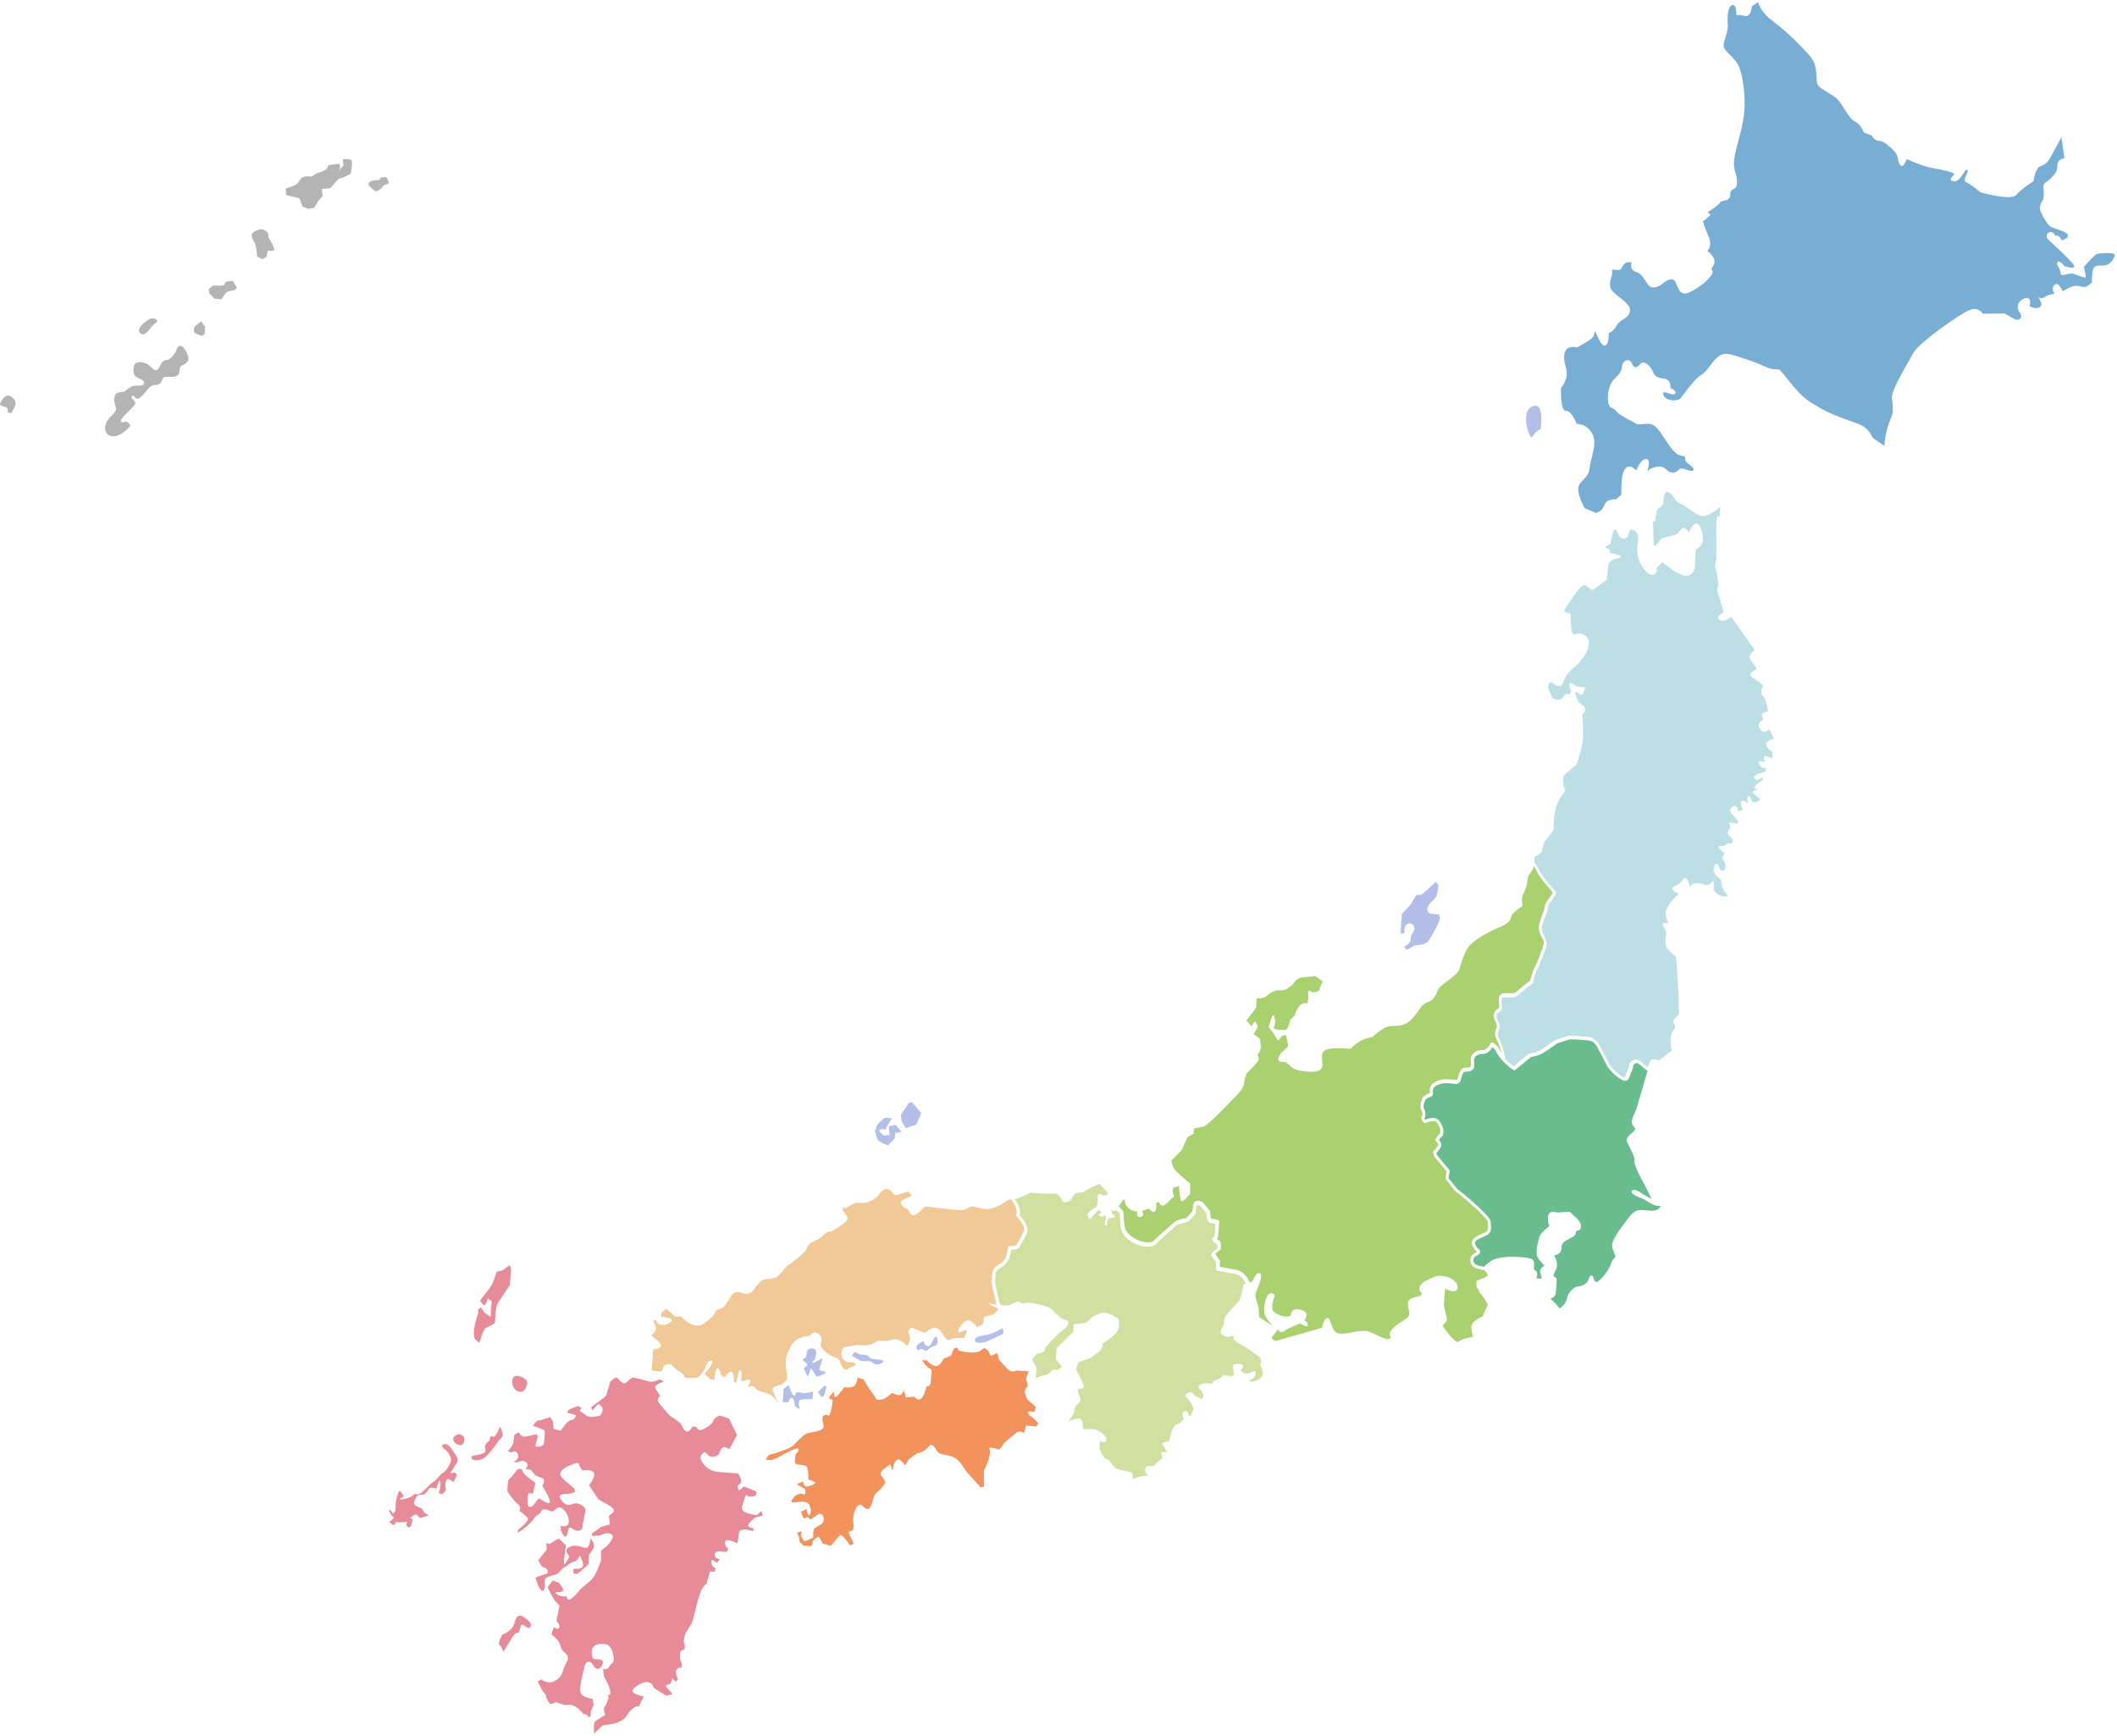 <svg width="905" height="742" viewBox="0 0 905 742" fill="none" xmlns="http://www.w3.org/2000/svg">
<path d="M742.262 6.576C742.262 6.576 743.136 6.093 745.857 6.818C748.577 7.543 748.966 2.613 748.966 2.613L751.59 0.873C751.59 0.873 752.124 4.788 757.954 9.089C763.784 13.391 770.002 19.674 773.84 24.121C777.678 28.567 775.88 34.271 777.095 36.301C778.358 38.331 783.216 40.071 785.548 42.487C787.88 44.855 790.26 50.607 792.932 51.912C795.604 53.217 796.77 56.649 796.77 56.649L800.268 58.002C800.268 58.002 800.948 59.984 803.183 60.177C805.418 60.322 807.458 62.449 807.458 62.449C807.458 62.449 810.907 64.914 811.247 67.427C811.636 69.94 812.365 71.1 813.239 70.907C814.114 70.714 815.134 68.007 815.134 68.007C815.134 68.007 821.595 71.052 826.55 71.922C831.506 72.792 834.518 73.565 835.295 74.194C836.072 74.822 832.04 76.707 835.052 77.48C838.064 78.254 839.959 71.729 840.979 72.647C842.048 73.565 838.452 76.949 840.59 77.915C842.728 78.882 846.663 82.217 846.663 82.217C846.663 82.217 859.78 85.938 861.917 83.329C864.055 80.719 869.302 77.48 869.302 77.48C869.302 77.48 870.03 71.729 872.265 71.052C874.548 70.375 875.763 68.829 876.734 66.944C877.706 65.059 881.253 58.679 881.253 58.679L882.516 67.62C882.516 67.62 879.406 67.959 879.504 70.714C879.601 73.469 878.095 74.773 876.589 76.32C875.083 77.867 873.091 78.302 873.528 80.235C873.917 82.217 873.431 85.359 873.431 85.359C873.431 85.359 871.293 87.872 872.265 90.143C873.188 92.415 875.423 96.475 877.026 97.152C878.629 97.828 883.584 99.037 884.022 100.438C884.459 101.84 881.35 102.758 881.35 102.758C881.35 102.758 880.184 99.907 878.726 100.922C877.075 97.2 873.48 100.245 875.568 102.372C877.657 104.45 887.325 112.956 886.694 114.02C886.062 115.083 882.516 113.73 882.516 113.73C882.516 113.73 880.232 110.781 879.552 112.135C878.872 113.488 880.767 114.455 880.864 116.678C880.961 118.901 883.973 116.34 886.451 117.065C888.88 117.79 891.552 119.191 891.649 118.321C891.697 117.451 890.872 114.068 890.872 114.068C890.872 114.068 895.147 109.138 896.264 108.655C897.43 108.171 904.426 107.592 904.037 109.235C903.649 110.878 902.094 112.956 900.102 113.391C898.11 113.778 895.147 112.763 894.661 115.47C894.175 118.176 894.272 120.69 894.272 120.69C894.272 120.69 892.426 122.768 891.066 122.671C889.657 122.575 888.054 121.898 886.354 122.333C884.653 122.768 881.738 124.508 881.738 124.508C881.738 124.508 880.087 120.255 878.338 121.753C876.54 123.3 878.338 125.62 878.338 125.62C878.338 125.62 875.811 125.716 874.062 126.973C872.314 128.23 871.002 126.731 871.002 126.731C871.002 126.731 873.82 129.97 872.071 131.226C870.322 132.483 867.65 130.888 867.65 130.888C867.65 130.888 868.767 126.828 865.95 127.456C863.132 128.085 861.529 131.033 863.278 133.353C865.075 135.721 863.229 137.509 860.849 136.204C858.42 134.9 856.816 133.981 856.816 133.981L847.634 134.126C847.634 134.126 846.177 131.226 842.485 132.338C838.793 133.45 820.283 146.499 818 150.753C815.717 155.006 808.138 167.234 808.769 170.327C809.352 173.421 809.11 176.707 809.11 176.707C809.11 176.707 807.409 181.009 806.632 183.716C805.855 186.422 805.563 190.579 805.563 190.579L800.511 187.147C800.511 187.147 799.15 183.184 795.07 181.492C791.037 179.801 782.001 177.191 776.706 173.517C768.107 169.554 762.472 158.631 760.334 157.906C755.573 158.099 754.359 156.069 747.557 153.943C740.756 151.768 737.793 150.173 734.878 152.203C731.963 154.184 729.923 158.776 727.299 160.226C724.676 161.676 719.721 168.539 718.506 170.134C717.292 171.729 711.996 171.584 711.073 168.781C710.15 165.929 715.202 169.651 716.125 168.297C717.048 166.992 714.085 165.929 714.085 165.929C714.085 165.929 714.619 162.353 711.462 161.869C708.304 161.338 707.478 161.048 706.555 158.728C705.632 156.456 702.766 153.749 701.211 155.586C699.705 157.423 698.539 157.616 697.616 155.344C696.693 153.073 693.584 153.653 693.341 156.988C693.098 160.274 689.649 161.434 688.337 164.672C686.977 167.911 686.831 173.711 689.017 174.436C691.203 175.161 690.037 175.596 692.952 177.481C695.867 179.366 697.227 179.752 699.122 180.961C700.968 182.217 704.174 180.236 706.846 181.782C709.518 183.377 711.704 187.969 713.696 190.579C715.737 193.237 717 194.687 719.235 194.88C721.469 195.025 719.429 196.282 721.227 197.78C723.073 199.279 725.161 200.825 723.461 201.26C721.761 201.695 719.137 199.279 717.631 200.825C716.125 202.372 714.134 202.71 712.093 200.487C710.004 198.312 705.438 200.004 704.515 201.26C703.592 202.517 706.263 196.33 703.786 196.185C701.308 195.992 699.511 201.115 699.511 201.115C699.511 201.115 696.45 197.539 694.507 200.729C692.612 203.967 693.147 211.459 693.147 211.459L690.766 213.489C690.766 213.489 686.928 212.909 685.859 215.905C684.791 218.853 682.264 219.24 682.264 219.24L677.406 217.21C677.406 217.21 674.2 211.41 674.734 208.414C675.22 205.417 679.204 204.305 679.544 200.197C679.835 196.04 683.09 189.661 680.661 185.311C678.184 180.961 674.006 181.202 674.006 181.202C674.006 181.202 671.917 175.499 669.39 175.596C666.864 175.692 667.35 165.736 667.35 165.736C667.35 165.736 670.945 162.111 669.39 157.036C667.836 151.913 668.419 147.273 674.2 148.529C679.738 145.339 681.439 144.614 681.633 142.149C681.827 139.685 683.479 146.983 685.665 147.708C687.851 148.433 687.754 142.294 687.754 142.294C687.754 142.294 689.454 142.149 691.058 139.201C692.661 136.253 696.547 136.301 696.839 132.676C697.082 129.1 688.969 126.006 688.386 122.623C687.803 119.24 689.552 118.273 689.163 116.05C688.774 113.826 692.126 117.113 693.487 114.165C694.798 111.216 697.519 112.231 697.519 112.231C697.519 112.231 696.207 115.18 699.462 116.243C702.717 117.306 703.543 121.27 705.389 122.478C707.235 123.735 710.199 121.705 710.199 121.705C710.199 121.705 713.502 118.611 715.348 119.578C717.243 120.545 717.048 126.635 721.324 125.281C725.599 123.928 733.032 117.838 732.06 115.808C731.088 113.778 732.108 115.276 732.837 112.521C733.615 109.815 729.874 107.301 729.874 107.301C729.874 107.301 732.254 105.271 730.36 100.97C728.465 96.668 728.028 94.687 728.028 94.687L731.283 91.883L729.971 90.675C729.971 90.675 734.926 87.727 735.266 86.615C735.606 85.503 739.736 86.373 739.687 83.038C739.639 79.704 742.553 82.12 742.553 77.964C742.602 73.807 740.951 73.42 741.291 68.732C741.631 64.044 744.691 56.504 745.565 48.819C746.44 41.134 744.934 31.032 742.942 27.552C740.95 24.073 736.967 21.849 736.821 19.626C736.724 17.403 738.91 13.681 738.618 10.346C738.327 7.011 738.619 2.564 740.61 2.178C742.602 1.888 742.262 6.576 742.262 6.576Z" fill="#78ADD4"/>
<path d="M656.033 173.469C660.162 172.793 658.656 183.378 658.656 183.378C658.656 183.378 656.081 184.586 655.061 186.713C654.09 188.839 648.988 174.629 656.033 173.469Z" fill="#B3BFE8"/>
<path d="M613.808 376.998L614.974 378.447C614.974 378.447 614.391 382.411 614.002 383.232C613.614 384.054 609.873 387.147 610.164 388.694C610.456 390.241 611.039 390.482 612.01 390.627C612.982 390.772 615.071 390.869 615.071 390.869L615.654 392.077C615.654 392.077 615.12 394.881 613.371 397.636C611.622 400.439 611.039 402.614 608.998 403.436C606.958 404.257 604.82 403.774 603.849 404.596C602.877 405.417 601.226 406.045 601.226 406.045L600.205 404.741C600.205 404.741 602.829 403.291 602.974 402.034C603.12 400.777 603.072 399.666 604.043 398.602C605.015 397.491 604.821 395.316 603.12 394.784C601.42 394.252 600.497 396.379 600.497 396.379L600.302 398.989H598.699L599.331 390.531C599.331 390.531 603.217 386.857 603.557 385.842C603.897 384.827 605.403 382.604 605.598 382.604C605.792 382.604 607.541 382.459 607.784 382.362C608.124 382.266 613.808 376.998 613.808 376.998Z" fill="#B3BFE8"/>
<path d="M385.096 476.66L385.436 479.367L387.185 482.267C387.185 482.267 390.78 481.059 391.363 480.914C391.946 480.769 393.792 475.839 393.792 475.839L389.808 471.102L388.448 471.537L385.096 476.66Z" fill="#B3BFE8"/>
<path d="M374.059 483.62C374.059 483.62 374.593 485.07 374.933 486.665C375.273 488.26 379.742 489.613 379.742 489.613L382.56 486.471L382.706 484.248L385.524 483.91L382.852 480.865L379.937 481.396L380.325 485.166L377.799 485.408C377.799 485.408 374.642 483.136 376.536 482.75C378.431 482.315 378.722 483.475 378.577 482.895C378.431 482.315 381.346 478.013 381.346 478.013L378.285 477.771C378.285 477.771 375.322 480.043 374.787 481.396C374.253 482.701 374.059 483.62 374.059 483.62Z" fill="#B3BFE8"/>
<path d="M334.57 599.33L336.902 599.523C336.902 599.523 337.728 597.01 338.7 597.541C339.671 598.073 339.914 601.215 339.914 601.215L341.955 602.471C341.955 602.471 340.594 598.605 342.246 598.315C343.947 598.073 347.347 598.073 347.347 598.073L347.59 594.835C347.59 594.835 344.724 595.753 343.266 595.511C341.809 595.318 340.692 594.883 340.4 595.318C340.109 595.753 339.768 597.59 338.797 595.946C337.825 594.303 337.145 592.128 337.145 592.128L335.008 593.626L334.57 599.33Z" fill="#B3BFE8"/>
<path d="M349.674 595.076L352.589 592.225L353.269 592.853C353.269 592.853 352.492 596.14 352.249 596.575C352.054 597.01 351.228 597.251 351.228 597.251L349.674 595.076Z" fill="#B3BFE8"/>
<path d="M349.045 588.55C349.045 588.55 353.611 587.245 352.98 586.52C352.397 585.843 349.628 586.568 350.454 584.49C351.279 582.411 351.571 580.526 351.571 580.526C351.571 580.526 347.393 583.185 347.247 582.508C347.101 581.831 348.121 582.218 348.753 579.656C349.385 577.095 348.073 576.563 348.073 576.563C348.073 576.563 344.915 575.596 344.867 578.448C344.818 581.3 342.778 580.623 343.166 581.3C343.555 581.976 345.644 582.943 344.915 583.813C344.187 584.683 343.458 584.441 343.701 585.021C343.944 585.601 345.109 588.453 345.401 588.308C345.692 588.163 346.518 584.78 346.761 584.973C347.053 585.166 349.045 588.55 349.045 588.55Z" fill="#B3BFE8"/>
<path d="M416.811 573.181C417.005 574.486 420.941 573.954 421.718 573.519C422.495 573.084 428.422 570.522 428.811 570.136C429.199 569.749 428.616 567.768 428.616 567.768C428.616 567.768 426.09 569.169 424.05 569.942C422.058 570.716 422.058 570.474 420.503 570.861C418.949 571.247 416.52 571.344 416.811 573.181Z" fill="#B3BFE8"/>
<path d="M369.646 581.832C369.646 581.832 372.172 581.542 373.095 582.557C373.969 583.572 375.718 583.185 375.912 583.185C376.107 583.185 378.487 582.122 377.273 581.493C376.058 580.865 372.56 581.348 371.783 580.382C371.006 579.415 370.229 579.028 368.674 579.125C367.119 579.222 365.176 577.288 365.03 578.303C364.885 579.318 363.087 579.125 365.37 580.285C367.654 581.493 367.557 581.783 369.646 581.832Z" fill="#B3BFE8"/>
<path d="M391.891 576.613C392.765 578.111 393.057 576.081 394.514 576.806C395.972 577.531 395.874 577.87 397.186 576.565C398.449 575.26 400.441 575.646 400.684 574.196C400.927 572.746 400.83 571.248 399.907 571.393C398.984 571.538 398.352 575.356 396.797 575.453C395.243 575.55 394.903 573.423 394.708 573.375C394.514 573.278 393.251 574.1 393.251 574.1C393.251 574.1 391.162 575.308 391.891 576.613Z" fill="#B3BFE8"/>
<path d="M426.92 581.059C426.92 581.059 429.64 584.298 431.146 585.603C432.604 586.908 434.401 585.844 434.644 585.844C434.935 585.844 439.793 586.231 439.793 586.231C439.793 586.231 438.288 589.276 438.822 590.339C439.405 591.402 439.308 592.611 439.308 592.611C439.308 592.611 437.802 593.964 438.093 595.221C438.385 596.429 439.162 598.362 439.502 598.556C439.842 598.749 442.806 601.407 442.806 601.407L442.174 603.679C442.174 603.679 439.454 602.761 439.454 603.872C439.454 604.984 441.008 605.564 441.008 605.564L443.874 608.367L443.097 609.769L438.579 609.431L437.899 612.524C437.899 612.524 435.858 611.461 434.741 612.282C433.672 613.104 429.591 616.536 429.591 616.536L427.211 619.677C427.211 619.677 422.402 618.034 422.985 619.387C423.519 620.74 423.033 622.335 422.596 623.882C422.159 625.429 420.604 628.812 420.604 628.812L420.653 635.482L419.244 635.82C419.244 635.82 413.9 630.069 412.734 628.522C411.568 626.975 410.596 624.559 408.021 623.109C405.447 621.61 402.046 622.19 400.783 620.547C399.52 618.904 398.5 616.246 396.848 618.517C395.196 620.789 392.087 621.224 392.087 621.224C392.087 621.224 389.512 623.157 388.978 623.399C388.395 623.64 386.889 626.492 386.889 626.492C386.889 626.492 384.654 622.722 383.148 624.269C381.642 625.815 381.788 627.604 381.788 627.845C381.788 628.135 381.205 628.28 381.205 628.28C381.205 628.28 381.059 625.139 379.942 626.347C378.824 627.555 375.375 628.957 376.832 630.939C378.29 632.872 378.533 633.259 378.387 633.984C378.241 634.709 375.618 637.464 374.355 638.479C373.092 639.494 372.849 644.859 371.003 645.052C369.108 645.294 368.428 642.007 366.728 643.65C365.027 645.293 364.59 649.692 364.687 649.982C364.736 650.272 365.319 653.462 364.347 654.138C363.375 654.815 362.647 654.96 362.647 654.96L364.979 659.938L363.424 660.663C363.424 660.663 359.975 655.588 359.198 656.217C358.42 656.797 355.165 660.808 355.165 660.808C355.165 660.808 351.959 659.938 351.716 659.793C351.425 659.697 350.307 656.555 349.627 656.942C348.947 657.377 347.441 658.827 347.441 658.827C347.441 658.827 347.295 660.76 346.615 660.905C345.935 661.05 343.457 660.663 343.457 660.663L341.805 658.972C341.805 658.972 341.611 656.458 341.32 656.458C341.028 656.458 340.785 655.202 340.785 655.202L342.777 654.622L342.437 656.555C342.437 656.555 343.554 658.923 343.943 658.875C344.332 658.827 347.684 657.28 347.684 657.28C347.684 657.28 347.441 654.477 348.073 653.51C348.704 652.543 352.007 651.963 352.153 649.644C352.348 647.324 350.404 646.937 350.113 647.082C349.821 647.227 346.567 649.595 346.567 649.595L345.158 648.483L343.554 649.112L342.388 646.26L344.817 645.052C344.817 645.052 345.255 648.242 346.032 647.613C346.809 647.033 346.761 645.004 346.421 644.617C346.081 644.23 346.566 642.587 343.943 642.055C341.271 641.475 336.947 643.505 338.745 640.847C340.542 638.189 342.437 638.334 343.651 638.817C344.817 639.252 344.089 636.545 344.089 636.545L340.542 634.419L343.311 633.307C343.311 633.307 343.554 635.337 344.526 635.434C345.546 635.53 349.53 634.225 348.315 633.5C347.052 632.775 345.498 632.534 345.498 632.534C345.498 632.534 345.983 627.024 344.283 626.54C342.534 626.057 340.105 626.25 339.862 625.38C339.619 624.51 340.105 621.755 340.105 621.755C340.105 621.755 342.097 619.725 341.125 619.194C340.154 618.662 332.284 623.157 332.284 623.157L329.709 624.172L327.377 623.979C327.377 623.979 328.349 621.949 328.932 621.852C329.515 621.804 336.122 619.774 337.968 618.71C339.814 617.647 342.923 613.345 345.206 612.669C347.489 611.992 352.59 611.896 352.056 609.382C351.522 606.869 351.085 604.984 352.882 604.839C354.68 604.694 353.902 605.951 354.68 604.694C355.408 603.437 355.991 598.604 355.991 598.604C355.991 598.604 354.048 597.444 354.194 597.541C354.388 597.637 356.088 594.737 356.526 595.172C356.963 595.607 356.137 598.121 357.497 597.057C358.858 595.946 360.946 592.949 360.946 592.949C360.946 592.949 364.493 593.674 365.562 592.079C366.63 590.484 366.533 588.938 366.533 588.938L369.157 589.614C369.157 589.614 371.391 593.577 372.994 595.607C374.598 597.686 374.112 598.652 376.444 598.362C378.776 598.072 381.253 595.462 381.253 595.462C381.253 595.462 383.877 596.574 384.703 596.381C385.528 596.187 386.597 594.399 386.597 594.399C386.597 594.399 387.083 597.782 387.472 597.444C387.86 597.154 390.921 597.106 390.921 597.106C390.921 597.106 392.281 598.942 393.739 597.927C395.196 596.864 396.07 592.611 396.07 592.611C396.07 592.611 397.868 593.094 397.916 590.436C397.916 587.778 398.937 585.554 397.577 585.071C396.216 584.588 394.127 581.494 394.127 581.494C394.127 581.494 396.362 581.398 396.362 581.639C396.362 581.881 399.131 584.636 400.832 583.814C402.58 583.041 403.455 580.673 403.455 580.673C403.455 580.673 405.155 580.238 406.224 579.658C407.293 579.078 407.244 575.743 408.896 576.178C410.548 576.564 407.973 577.144 412.005 577.869C416.037 578.643 418.612 577.724 418.612 577.724L420.944 576.226L422.353 577.338L423.567 579.609L426.434 578.401L426.92 581.059Z" fill="#F2925C"/>
<path d="M203.299 572.601L204.951 574.099C204.951 574.099 206.311 568.203 208.06 567.478C209.76 566.753 211.169 565.786 211.46 565.689C211.752 565.641 211.606 558.971 212.87 556.941C214.133 554.911 217.97 549.353 217.97 549.353C217.97 549.353 218.116 546.211 218.262 545.293C218.408 544.374 218.505 542.151 218.505 542.151L217.873 540.798L214.813 543.069L212.384 543.553C212.384 543.553 210.926 548.241 209.858 549.836C208.789 551.431 206.748 553.944 206.748 553.944C206.748 553.944 205.097 555.926 205.291 556.216C205.437 556.506 206.554 557.859 207.088 558.004C207.623 558.149 208.497 554.959 208.497 554.959L210.246 556.361C210.246 556.361 209.858 559.213 209.858 560.469C209.858 561.774 209.76 562.934 209.76 562.934L207.186 561.194L205.485 558.778L204.173 560.083C204.173 560.083 204.902 560.324 203.979 562.741C203.105 565.303 201.647 571.103 203.299 572.601Z" fill="#E88B99"/>
<path d="M277.147 590.483C279.333 591.16 281.957 589.613 281.957 589.613L283.851 590.58C283.851 590.58 279.139 591.885 280.256 593.625C281.374 595.365 282.248 596.815 282.248 596.815C282.248 596.815 280.791 597.685 281.374 599.086C281.957 600.536 285.357 603.823 285.455 604.258C285.552 604.693 289.147 607.013 290.458 608.076C291.77 609.14 291.77 611.025 293.227 611.798C294.685 612.571 296.045 609.768 296.045 609.768L297.697 610.01C297.697 610.01 298.28 611.701 299.834 611.266C301.389 610.831 304.644 608.705 304.838 607.496C305.081 606.288 307.51 605.08 307.51 605.08L311.591 606.336C311.591 606.336 315.137 613.296 315.089 613.441C315.089 613.538 311.688 619.58 311.688 619.58C311.688 619.58 310.134 618.033 308.968 618.806C307.802 619.531 307.365 621.609 307.365 621.609C307.365 621.609 305.567 623.156 303.915 622.721C302.264 622.334 301.632 619.918 300.563 621.078C299.494 622.238 298.911 622.914 300.126 624.944C301.389 626.974 303.624 628.811 306.49 629.149C309.405 629.488 315.478 629.826 315.478 629.826L316.352 631.276C316.352 631.276 317.567 633.596 316.109 634.466C314.652 635.336 315.915 637.076 315.915 637.076L318.149 635.433L323.396 637.608L323.25 639.251L321.259 639.783L319.753 639.686C319.753 639.686 318.927 637.946 318.295 640.556C317.664 643.166 316.449 644.712 317.761 645.921C319.072 647.129 323.494 647.709 323.494 647.709L325.583 645.921L326.117 647.902C326.117 647.902 323.007 648.241 321.987 649.401C320.919 650.561 319.315 651.721 319.947 652.446C320.579 653.171 322.23 653.316 322.23 653.316L321.842 654.524C321.842 654.524 316.303 652.446 315.915 655.346C315.575 658.246 315.186 659.744 315.186 659.744C315.186 659.744 309.939 656.989 309.939 659.357C309.891 661.726 311.445 661.822 311.445 661.822L310.765 663.417L307.462 663.176C307.462 663.176 305.227 663.127 305.519 664.819C305.81 666.511 307.753 666.511 307.753 666.511L306.539 668.105C306.539 668.105 303.77 665.689 304.061 667.912C304.304 670.136 305.859 670.136 305.859 670.136L305.567 671.924L303.478 671.779L302.118 676.805C302.118 676.805 300.32 678.207 299.3 681.01C298.231 683.862 296.774 690.387 296.142 692.707C295.511 695.027 292.936 697.588 292.644 699.522C292.353 701.455 292.061 701.552 292.547 702.712C293.033 703.872 292.499 705.322 292.499 705.322C292.499 705.322 290.701 705.032 290.701 707.013C290.701 708.947 290.41 708.947 291.138 710.348C291.867 711.798 291.236 713.007 291.236 713.007C291.236 713.007 289.487 712.475 289.049 714.215C288.661 716.003 289.875 717.888 289.875 717.888L288.807 718.903L287.398 717.405L286.669 719.822C286.669 719.822 283.997 720.063 284.872 721.223C285.746 722.383 287.883 724.075 287.155 724.316C286.426 724.558 284.726 724.848 284.726 724.848L279.527 721.562L278.945 720.257C278.945 720.257 277.439 717.937 274.135 719.628C270.783 721.32 269.423 722.866 271.172 723.833C272.921 724.8 275.252 725.235 275.252 725.235L273.941 727.651L273.115 729.537C273.115 729.537 272.629 728.667 270.394 730.455C268.159 732.243 267.965 734.031 266.265 735.143C264.565 736.255 262.962 736.835 260.29 737.221C257.618 737.56 257.617 737.56 257.617 737.56L254.022 741.04C254.022 741.04 253.488 736.835 254.411 735.916C255.334 734.998 258.784 733.065 258.784 733.065C258.784 733.065 257.569 730.6 258.638 729.295C259.706 727.99 260.192 725.38 260.192 725.38L259.561 724.51C259.561 724.51 261.018 725.332 260.921 723.205C260.775 721.127 258.201 716.632 258.201 716.632L257.763 713.297C257.763 713.297 259.366 714.36 260.484 712.378C261.601 710.397 262.087 711.508 262.33 709.72C262.621 707.932 261.553 703.147 258.784 702.809C256.014 702.47 253.051 702.954 252.954 706.143C252.857 709.333 254.266 709.285 254.266 709.285C254.266 709.285 258.2 708.995 257.763 710.783C257.375 712.572 256.257 713.877 254.945 713.2C253.585 712.523 253.197 710.445 251.933 710.348C250.67 710.252 250.088 711.025 249.407 714.312C248.727 717.598 247.124 722.867 248.679 724.365C250.233 725.863 253.391 726.25 253.391 726.25L253.78 728.763C253.78 728.763 252.273 731.856 252.516 732.678C252.711 733.548 251.691 734.273 251.691 734.273C251.691 734.273 251.108 732.726 249.99 732.775C248.873 732.823 250.087 732.92 247.367 730.503C244.646 728.086 242.509 728.763 241.78 728.86C241.1 728.956 237.699 727.603 237.699 727.603C237.699 727.603 235.805 728.57 235.27 728.376C234.736 728.183 233.278 725.476 233.424 725.041C233.57 724.655 231.772 722.577 231.772 722.577L229.829 718.71L232.404 717.502C232.404 717.502 230.024 717.598 232.987 718.807C235.95 720.015 239.74 717.937 240.711 714.118C241.683 710.3 244.306 709.092 241.683 706.723C239.06 704.307 239.934 703.678 238.962 701.938C237.991 700.198 235.707 698.942 235.756 698.507C235.804 698.072 236.825 695.559 236.825 695.559C236.825 695.559 238.234 696.912 239.011 695.849C239.788 694.785 237.845 692.852 237.845 692.852L239.157 686.424C239.157 686.424 237.748 684.78 237.359 684.49C236.97 684.2 234.007 678.835 234.202 678.449C234.396 678.062 236.242 675.404 236.631 675.694C237.019 675.984 238.962 676.419 239.302 676.999C239.691 677.579 241.586 679.947 240.322 680.382C239.011 680.865 235.756 680.189 238.282 681.639C240.808 683.089 242.412 682.219 242.412 682.219C242.412 682.219 242.023 683.572 243.14 683.814C244.258 684.055 247.901 679.85 248.047 679.464C248.193 679.077 251.885 676.419 253.439 674.582C254.945 672.745 256.889 667.236 256.889 667.236L256.937 662.789L259.318 661.001C259.318 661.001 263.35 657.134 261.358 655.877C259.366 654.621 256.306 656.457 256.306 656.457C256.306 656.457 254.071 656.312 253.925 656.699C253.78 657.086 252.759 655.781 252.759 655.781L257.034 652.639L260.727 651.672L260.29 647.902C260.29 647.902 263.739 646.211 261.796 644.567C259.852 642.876 256.16 641.378 255.82 640.943C255.431 640.508 251.836 634.853 251.836 634.853C251.836 634.853 255.82 630.019 253.099 628.859C250.379 627.699 249.407 629.536 248.29 627.699C247.173 625.814 247.804 624.896 245.812 625.573C243.82 626.249 237.359 628.569 240.226 631.663C243.043 634.804 246.978 636.448 245.472 637.849C243.966 639.251 237.845 637.704 239.545 640.604C241.294 643.504 242.8 643.746 245.084 642.828C247.367 641.909 249.99 644.277 250.233 645.002C250.476 645.727 249.067 651.431 248.97 652.784C248.873 654.186 247.27 654.717 245.812 654.089C244.306 653.412 243.432 652.107 242.897 653.896C242.363 655.636 242.703 656.506 241.829 656.844C240.954 657.182 239.788 654.186 239.788 654.186L239.643 652.252C239.643 652.252 243.335 653.509 243.14 650.029C242.995 646.549 239.74 643.408 238.234 644.664C236.728 645.921 235.902 646.163 235.902 646.163C235.902 646.163 232.161 644.229 231.481 645.824C230.801 647.419 228.955 648.144 228.955 648.144C228.955 648.144 227.983 649.884 226.331 651.431C224.68 652.977 221.327 655.346 221.327 655.346L221.425 653.944C221.425 653.944 226.428 650.271 225.554 648.966C224.679 647.661 222.008 645.776 222.008 645.776C222.008 645.776 223.222 644.471 221.23 642.828C219.287 641.136 217.004 637.801 216.907 637.366C216.81 636.931 217.246 632.823 217.246 632.823C217.246 632.823 220.55 629.343 220.89 628.521C221.23 627.699 223.319 627.603 223.368 628.859C223.416 630.116 228.857 633.838 228.857 633.838L227.789 638.623C227.789 638.623 225.651 637.511 225.651 639.444C225.651 641.378 225.117 644.664 226.963 644.132C228.809 643.553 229.635 640.169 230.704 640.653C231.772 641.136 234.784 643.601 235.076 642.103C235.319 640.604 231.821 635.191 231.821 635.191C231.821 635.191 233.57 632.533 231.772 631.856C229.975 631.179 228.809 630.648 228.809 630.648L226.914 628.279L224.582 627.989C224.582 627.989 226.331 626.733 225.068 625.234C223.805 623.736 221.327 625.089 221.327 625.089L219.384 624.944C219.384 624.944 222.251 624.026 221.425 621.754C220.599 619.483 218.704 620.884 218.704 620.884L217.052 620.353C217.052 620.353 218.85 618.565 219.238 617.308C219.627 616.1 219.821 613.49 219.821 613.49C219.821 613.49 221.425 612.233 221.862 612.378C222.25 612.523 222.396 614.36 224.534 614.118C226.623 613.876 229.246 612.716 229.732 613.538C230.218 614.36 228.566 617.984 228.955 618.323C229.343 618.613 232.015 618.42 232.355 617.453C232.695 616.486 233.181 611.846 232.647 611.363C232.113 610.928 227.789 609.478 227.789 609.478C227.789 609.478 229.489 607.061 230.169 607.206C230.849 607.351 235.173 605.756 235.173 605.756L236.436 607.69L236.631 610.735L239.643 611.653C239.643 611.653 242.654 607.013 244.015 607.11C246.104 606.868 246.25 604.935 246.25 604.935L242.314 603.823L243.238 602.518L247.124 601.02L248.727 601.986C248.727 601.986 246.978 602.808 248.581 603.63C250.185 604.451 249.99 604.983 251.496 605.515C253.002 606.046 256.549 605.176 256.549 605.176C256.549 605.176 257.812 603.485 257.617 602.228C257.423 600.971 255.966 600.005 255.528 600.391C255.091 600.778 253.245 603.001 253.245 603.001L252.662 601.551L257.957 597.636L259.172 596.476L260.872 590.676C260.872 590.676 263.01 588.308 263.933 589.033C264.856 589.807 266.362 592.078 267.528 591.16C268.694 590.242 270.103 588.646 270.783 588.84C271.609 588.985 275.641 590 277.147 590.483Z" fill="#E88B99"/>
<path d="M252.322 657.521C252.322 657.521 254.8 660.034 253.682 661.919C252.565 663.756 251.982 664.288 251.788 664.819C251.594 665.351 251.837 668.154 251.497 668.686C251.157 669.218 246.881 672.794 246.881 672.794L245.229 672.649C245.229 672.649 244.841 670.523 245.375 670.571C245.91 670.619 249.067 670.958 249.262 669.314C249.456 667.671 247.853 664.964 247.853 664.964C247.853 664.964 247.076 667.188 245.327 667.623C243.578 668.058 242.849 668.976 242.849 668.976C242.849 668.976 240.371 670.571 240.031 671.006C239.74 671.393 238.623 672.843 236.922 673.278C235.222 673.713 232.939 674.244 232.89 675.356C232.793 676.467 233.521 679.851 231.967 679.996C230.412 680.141 228.906 674.389 228.906 674.389C228.906 674.389 231.918 673.229 233.473 672.794C235.027 672.359 233.667 670.039 232.55 670.088C231.432 670.136 230.121 666.994 230.121 666.994C230.121 666.994 233.036 663.176 233.522 662.741C233.959 662.306 233.473 659.744 233.473 659.744C233.473 659.744 234.445 659.793 234.833 659.986C235.222 660.131 238.671 657.376 239.011 657.811C239.4 658.246 241.926 660.518 241.926 660.518C241.926 660.518 240.614 669.314 241.294 668.734C241.975 668.154 243.286 665.738 243.335 665.351C243.384 664.916 240.469 662.644 243.626 661.194C246.784 659.744 249.942 662.354 251.108 661.484C252.371 660.614 252.322 657.521 252.322 657.521Z" fill="#E88B99"/>
<path d="M222.975 690.725C223.46 690.822 225.646 692.465 226.424 693.335C227.201 694.205 227.104 695.606 226.229 695.945C225.355 696.283 223.218 693.383 222.683 694.978C222.149 696.621 221.76 697.975 221.76 697.975C221.76 697.975 220.643 697.733 219.914 698.651C219.137 699.57 215.201 706.046 215.201 706.046C215.201 706.046 214.035 703.05 213.355 703.001C212.675 702.953 214.618 698.796 214.618 698.796C214.618 698.796 216.027 698.603 218.408 696.428C220.74 694.302 219.671 690.048 222.975 690.725Z" fill="#E88B99"/>
<path d="M189.213 617.599C190.865 616.777 192.177 617.889 193.488 620.016C194.8 622.142 196.549 623.641 195.092 625.671C193.634 627.701 192.468 629.827 192.468 629.827C192.468 629.827 195.626 628.861 195.189 630.504C194.703 632.147 194.071 633.549 193.683 633.452C193.343 633.356 191.448 631.181 190.768 632.872C190.088 634.564 190.379 635.724 190.574 636.642C190.768 637.561 189.019 638.769 188.484 638.624C187.95 638.479 187.319 638.334 187.756 637.464C188.193 636.594 188.63 632.921 187.999 632.969C187.367 633.017 186.784 635.821 186.736 636.207C186.687 636.594 184.306 635.289 183.481 636.352C182.655 637.416 182.217 638.092 181.635 638.624C181.052 639.156 178.574 638.769 178.234 639.59C177.894 640.412 175.756 642.829 177.942 643.795C180.08 644.762 180.566 644.714 181.1 646.067C181.635 647.42 183.335 647.324 183.043 647.71C182.752 648.049 179.789 648.774 179.497 648.919C179.206 649.064 178.525 646.744 177.068 647.614C175.611 648.532 174.979 649.305 174.979 649.305C174.979 649.305 176.728 648.242 176.193 650.514C175.659 652.785 175.368 652.93 174.736 652.882C174.105 652.834 173.667 651.964 173.619 651.819C173.521 651.674 174.93 650.224 172.89 650.61C170.801 650.997 169.635 650.562 169.343 650.61C169.052 650.659 168.663 652.399 167.886 651.819C167.109 651.19 166.331 650.224 166.331 650.224C166.331 650.224 167.546 650.32 167.789 649.402C168.032 648.484 169.246 649.885 168.032 648.484C166.817 647.082 165.651 645.342 166.672 645.535C167.692 645.68 167.303 647.324 168.372 646.695C169.441 646.019 169.052 643.795 169.149 642.49C169.246 641.185 170.364 637.126 170.849 637.271C171.287 637.416 172.696 639.639 172.696 639.639C172.696 639.639 168.955 641.379 172.307 640.896C175.708 640.412 177.505 638.431 177.505 638.431C177.505 638.431 178.234 639.784 180.809 637.561C183.384 635.337 183.626 634.371 185.278 633.452C186.93 632.534 188.193 630.166 189.262 629.682C190.331 629.199 193.391 625.284 192.711 623.206C192.031 621.127 190.719 619.919 190.185 619.581C189.65 619.194 188.387 617.986 189.213 617.599Z" fill="#E88B99"/>
<path d="M194.167 614.167C195.625 612.62 197.033 613.007 198.005 613.877C198.977 614.795 198.636 617.84 196.693 617.792C194.75 617.695 192.855 615.52 194.167 614.167Z" fill="#E88B99"/>
<path d="M201.652 623.592C201.847 624.027 203.887 624.848 206.559 623.495C209.28 622.142 213.215 615.375 214.478 614.457C215.741 613.539 213.798 609.865 213.798 609.865C213.798 609.865 211.66 614.94 210.688 614.167C209.717 613.345 209.474 614.263 209.377 615.278C209.279 616.293 208.016 616.293 207.434 617.792C206.851 619.338 208.648 620.353 206.413 621.32C204.178 622.287 200.778 621.755 201.652 623.592Z" fill="#E88B99"/>
<path d="M218.945 590.58C218.848 594.205 222.103 595.51 223.463 594.785C224.824 594.06 226.087 591.015 224.921 589.903C223.852 588.791 219.091 586.23 218.945 590.58Z" fill="#E88B99"/>
<path d="M701.788 512.186C699.796 511.51 696.541 510.156 697.755 508.948C698.97 507.74 702.127 510.398 702.127 510.398L706.063 512.525L703.002 506.386C703.002 506.386 698.387 498.267 698.727 496.478C699.067 494.642 697.075 491.355 695.618 488.31C694.16 485.265 700.622 483.525 698.678 481.882C696.735 480.287 697.853 477.773 698.97 475.453C699.796 473.714 702.565 463.515 704.314 457.715C704.022 457.57 703.731 457.425 703.439 457.184C702.905 456.797 702.468 456.362 702.031 455.975C700.573 454.67 699.844 454.139 699.067 454.574C698.338 454.96 698.241 455.347 698.095 456.169C697.998 456.749 697.852 457.425 697.415 458.199C697.172 458.634 697.027 459.165 696.832 459.649C696.541 460.519 696.298 461.437 695.472 461.824C694.937 462.065 694.354 462.017 693.626 461.727C691.342 460.76 688.088 457.474 687.116 455.782C686.63 454.96 685.853 453.462 685.221 452.157C684.638 450.997 684.055 449.837 683.813 449.499C683.715 449.354 683.57 449.064 683.424 448.774C682.841 447.566 681.772 445.294 679.732 444.907C677.108 444.375 671.959 444.279 671.133 444.279C670.501 444.472 667.246 445.487 666.226 445.825C665.692 446.019 664.574 446.841 663.36 447.662C662.388 448.387 661.271 449.16 660.105 449.885C658.21 451.094 656.316 451.48 655.247 451.674C654.955 451.722 654.567 451.819 654.469 451.867C654.178 452.109 650.243 455.347 647.814 457.329C647.571 457.522 647.182 457.57 646.891 457.377C646.794 457.329 644.996 456.024 643.782 454.864C643.393 454.525 642.907 453.994 642.373 453.462C642.373 453.462 642.373 453.462 642.324 453.414C641.255 452.205 640.09 450.707 639.555 449.499C639.215 448.677 638.486 448.049 638.001 447.614C637.321 448.725 635.911 450.562 634.163 450.514C633.58 450.514 630.665 450.514 630.227 452.64C630.082 453.365 630.13 453.994 630.179 454.622C630.276 455.685 630.373 456.894 629.062 457.619C628.236 458.054 627.458 458.102 626.827 458.102C626.098 458.102 625.807 458.15 625.612 458.489C625.078 459.262 624.835 460.374 624.641 461.099C624.544 461.485 624.495 461.775 624.398 461.969C624.106 462.694 623.232 463.177 623.038 463.274C622.892 463.322 622.746 463.37 622.6 463.37C622.552 463.37 620.123 463.08 618.034 463.032C615.993 462.984 613.078 464.095 612.69 465.449C612.495 466.125 612.544 466.609 612.593 466.995C612.641 467.575 612.738 468.493 611.427 468.88C610.455 469.17 609.386 470.04 609.192 470.33C609.144 470.475 609.095 470.669 608.998 470.959C608.755 471.684 608.318 473.23 608.755 474.003C609.581 475.357 609.532 477.29 608.901 478.063C608.949 478.257 609.095 478.498 609.192 478.692C609.192 478.692 609.24 478.692 609.24 478.643C610.115 478.305 612.01 477.58 613.613 478.015C615.75 478.595 616.868 482.22 616.965 482.607C616.965 482.655 616.965 482.703 617.014 482.752C617.111 483.525 617.159 485.41 616.188 485.99C615.945 486.135 615.459 486.763 615.119 487.295C615.605 487.778 616.285 488.697 616.139 489.663C615.993 490.727 614.682 492.225 614.05 492.902L614.244 493.675L619.588 500.151C619.734 500.296 619.783 500.538 619.734 500.78L619.2 503.535C620.9 505.71 622.746 508.03 622.989 508.271C622.989 508.271 628.527 512.573 631.734 515.666C635.474 519.243 637.223 521.031 637.272 522.481C637.272 522.723 637.32 522.965 637.32 523.254C637.466 524.608 637.66 526.638 635.96 527.798C635.426 528.184 634.697 528.475 633.92 528.813C631.734 529.78 630.13 530.601 630.568 531.761C631.053 533.066 631.588 533.501 632.025 533.839C632.365 534.129 632.948 534.564 632.705 535.434C632.511 536.063 631.928 536.449 631.296 536.788C630.471 537.271 629.936 537.658 629.887 538.334C629.79 539.446 629.693 540.799 633.968 541.428C634.114 541.428 634.26 541.476 634.406 541.524C635.28 540.558 637.175 538.721 639.75 537.996C643.345 536.981 650.194 537.078 653.886 537.899C657.53 538.721 654.664 542.394 656.267 543.071C657.87 543.748 656.753 546.454 656.753 546.454L658.988 546.599C658.988 546.599 659.036 545.681 658.453 543.989C657.822 542.298 660.348 540.993 660.348 540.993C660.348 540.993 658.745 539.784 657.433 537.658C656.121 535.531 657.579 530.456 658.113 528.668C658.599 526.88 662.34 524.173 662.34 524.173C662.34 524.173 661.222 521.515 661.951 519.34C662.68 517.165 665.643 518.325 665.643 518.325C665.643 518.325 668.704 518.18 671.133 517.986C671.813 519.146 676.234 521.708 675.845 524.415C675.457 527.17 673.95 524.85 673.61 527.218C673.27 529.586 667.489 529.731 667.586 533.066C667.732 536.401 664.283 536.691 664.283 536.691C664.283 536.691 666.712 539.833 665.012 543.023C663.311 546.213 664.429 545.584 665.157 546.164C665.837 546.793 665.206 550.611 665.06 552.786C664.915 555.009 662.097 554.961 663.166 555.589C664.234 556.217 666.809 559.359 666.809 559.359C666.809 559.359 669.141 557.668 669.675 555.686C670.21 553.704 670.647 552.447 672.444 550.901C674.242 549.354 675.456 550.369 677.594 548.871C679.732 547.373 678.954 545.439 680.266 545.198C681.578 544.908 680.946 548.388 682.647 547.953C684.347 547.518 688.088 542.443 688.525 540.606C688.962 538.769 690.711 537.078 690.711 537.078C690.711 537.078 689.545 535.144 689.156 532.728C688.768 530.311 692.897 525.043 695.569 521.37C698.241 517.696 699.99 516.875 702.905 517.31C705.868 517.696 709.172 517.938 709.901 515.425C706.889 516.053 703.779 512.863 701.788 512.186Z" fill="#68BC8E"/>
<path d="M425.952 557.714C425.758 556.795 424.98 553.267 424.446 551.092C423.766 548.434 423.863 547.032 424.155 544.325C424.349 542.247 425.903 541.281 427.215 540.411C427.847 539.976 428.478 539.589 428.964 539.105C430.179 537.897 430.762 534.514 430.907 533.306C430.956 532.919 431.296 532.629 431.685 532.629C432.948 532.677 434.308 532.436 434.551 532.146C434.697 531.904 434.94 531.469 435.231 530.937C436.008 529.584 437.32 527.361 437.709 526.152C438.146 524.799 437.223 522.962 434.6 519.966C434.454 519.772 434.357 519.482 434.454 519.241C435.377 516.292 432.365 513.054 432.365 513.006C432.316 512.957 432.267 512.861 432.219 512.813L432.122 512.619C430.033 513.103 428.478 515.132 424.786 516.341C420.657 517.694 418.276 515.858 415.896 515.809C413.515 515.761 413.418 517.163 411.475 517.307C409.532 517.452 395.443 515.712 395.443 515.712C395.443 515.712 392.14 519.192 390.682 519.531C389.273 519.821 388.107 516.969 388.107 516.969C388.107 516.969 385.678 515.954 385.095 514.408C384.512 512.861 389.808 511.266 389.808 511.266L388.545 509.381C388.545 509.381 386.407 509.768 383.978 510.686C381.549 511.604 382.132 509.284 379.703 508.414C377.274 507.544 375.282 511.556 374.845 511.797C374.407 512.039 371.736 514.359 368.675 514.263C365.614 514.166 366.051 513.779 362.991 515.664C359.93 517.501 361.29 515.809 360.902 515.809C360.465 515.761 360.222 517.549 360.222 517.549C360.222 517.549 363.234 520.256 362.019 521.706C360.805 523.156 355.655 526.491 355.267 526.491C354.829 526.442 353.323 526.491 352.255 527.796C351.186 529.101 347.153 531.179 346.716 531.276C346.279 531.372 345.259 532.436 344.725 534.031C344.19 535.674 337.097 540.797 336.66 541.039C336.223 541.281 334.96 543.117 333.016 545.05C331.073 546.984 329.859 546.356 326.895 546.935C323.932 547.564 322.474 552.01 320.482 552.832C318.491 553.654 318.151 552.639 315.527 552.349C312.904 552.01 311.835 555.394 310.572 557.23C309.309 559.067 308.871 559.164 306.199 560.082C305.908 562.16 301.779 565.302 300.03 566.269C298.281 567.235 296.143 566.414 294.783 565.737C293.423 565.06 291.091 562.692 291.091 562.692L288.856 562.934L284.775 559.454L282.686 561.242L282.589 562.74L284.775 563.175C284.775 563.175 286.962 563.465 287.204 564.19C287.447 564.915 285.504 566.414 283.123 566.365C280.743 566.317 280.743 564.674 280.355 564.384C279.966 564.094 279.188 564.577 279.188 564.577C279.188 564.577 280.063 566.172 280.403 567.574C280.694 568.975 279.237 569.99 278.751 570.764C278.266 571.537 282.055 573.083 282.492 574.92C282.929 576.757 279.286 576.757 279.286 576.757L278.605 585.843C278.605 585.843 280.792 586.133 282.201 586.23C283.61 586.327 282.832 585.167 283.901 583.862C284.97 582.557 287.01 583.378 287.01 583.378C287.01 583.378 289.585 586.182 290.702 586.423C291.82 586.665 292.888 588.937 292.888 588.937C292.888 588.937 296.775 589.227 298.038 588.888C299.301 588.55 301.39 585.263 301.585 584.442C301.779 583.62 302.362 581.735 304.014 581.687C305.665 581.687 303.382 584.828 302.022 586.23C300.661 587.632 301.876 588.018 301.876 588.018L303.722 589.662H305.52C305.52 589.662 305.519 585.795 306.54 585.022C307.56 584.248 308.143 587.777 308.143 587.777C308.143 587.777 309.066 588.695 309.6 588.695C310.135 588.743 310.718 586.713 312.418 586.423C314.118 586.133 313.633 590.532 313.633 590.532L314.847 591.16C314.847 591.16 315.333 586.327 316.353 585.747C317.373 585.118 316.887 589.807 316.839 590.242C316.79 590.677 317.519 590.29 319.802 589.758C322.086 589.227 319.559 593.045 319.559 593.045C319.559 593.045 321.746 591.692 322.863 593.287C323.98 594.882 326.215 594.93 328.79 595.945C331.365 596.96 332.919 600.536 332.919 600.536C332.919 600.536 331.996 598.12 330.539 595.075C329.081 592.078 332.919 593.045 335.3 590.967C337.68 588.937 335.737 587.1 335.931 582.702C336.126 578.303 337.097 577.917 337.826 576.032C338.506 574.147 341.129 571.15 346.133 571.102C347.882 568.299 350.797 569.942 351.186 572.165C351.574 574.389 350.408 573.228 350.943 575.355C351.477 577.482 355.461 579.85 357.404 580.382C359.347 580.913 358.667 582.267 360.173 584.442C361.679 586.617 362.068 584.973 364.643 584.055C367.217 583.137 365.177 582.315 363.525 582.315C361.874 582.315 360.902 581.687 360.27 580.817C359.639 579.947 359.59 578.69 359.979 577.047C360.367 575.403 362.311 575.838 364.983 575.21C367.655 574.582 370.084 575.838 373.29 574.292C376.448 572.745 374.067 573.084 377.42 573.229C380.772 573.325 380.237 572.6 382.763 572.503C385.29 572.407 387.816 575.645 387.962 575.258C388.107 574.872 388.788 573.663 389.03 572.407C389.273 571.198 387.67 569.797 388.787 568.25C389.856 566.655 391.119 568.443 394.131 569.313C397.143 570.232 396.026 567.912 399.427 567.622C402.779 567.332 403.848 573.905 406.034 572.697C408.22 571.488 412.058 572.02 412.058 572.02C412.058 572.02 413.661 569.217 413.272 568.782C412.884 568.347 412.446 568.444 410.455 569.41C408.414 570.377 410.406 566.075 412.738 564.722C415.07 563.369 417.548 567.284 417.548 567.284C417.548 567.284 420.511 566.51 420.511 564.867C420.511 563.224 420.365 562.789 423.231 562.305C426.049 561.822 426.681 559.212 426.681 559.212C426.681 559.212 425.029 558.922 423.086 557.472C421.24 556.554 423.426 557.375 425.952 557.714Z" fill="#F0C996"/>
<path d="M537.976 579.801C535.887 578.158 533.604 576.321 529.815 574.388C526.074 572.455 527.823 571.101 526.9 571.053C525.977 571.005 525.345 572.213 522.819 570.763C520.293 569.265 523.693 566.945 523.305 564.721C522.916 562.498 528.454 557.906 529.717 555.973C530.981 554.04 531.515 549.062 531.515 549.062C531.515 549.062 532.05 549.013 532.681 548.916C531.564 546.355 529.815 545.292 529.523 545.147C528.357 544.47 526.56 544.373 526.56 544.373L520.341 543.165C519.953 543.117 519.71 542.778 519.758 542.392L519.953 539.782C519.661 539.298 518.69 537.993 517.864 536.833C517.669 536.543 517.669 536.157 517.912 535.915C518.155 535.625 519.418 534.175 520.39 533.74C520.487 533.498 520.438 532.677 520.293 531.952L518.69 530.792C518.593 530.743 518.495 530.647 518.447 530.55L518.204 530.067C518.009 529.728 518.155 529.294 518.495 529.1L519.224 528.617L519.613 523.204C519.224 523.059 518.641 522.914 517.912 522.914C517.475 522.914 517.086 522.72 516.746 522.43C515.872 521.512 515.775 519.579 515.775 518.757L513.103 515.47C512.471 515.277 511.743 515.132 511.597 515.277C511.402 515.519 511.159 517.017 511.159 518.419C511.159 518.612 511.111 518.757 510.965 518.902C510.965 518.902 509.119 520.98 508.439 521.754C507.953 522.285 506.933 522.575 505.281 522.962C504.504 523.155 503.338 523.445 503.095 523.639C502.269 524.364 494.934 530.888 494.01 531.903C492.65 533.305 489.201 533.16 486.723 532.242C483.566 531.13 479.728 528.52 479.193 524.943C478.805 522.092 478.659 519.627 478.659 518.805L477.201 517.21C475.744 518.564 475.015 516.679 475.015 516.679L475.404 518.805C475.404 518.805 478.319 520.545 475.258 520.594C472.198 520.642 473.898 523.832 472.781 523.88C471.663 523.928 472.829 521.125 472.829 521.125C472.829 521.125 472.78 519.579 472.392 519.579C471.955 519.53 471.469 520.642 470.157 519.82C468.845 519.047 470.983 518.37 470.983 518.37L469.671 517.162L465.736 521.174C465.736 521.174 465.105 520.304 464.91 519.192C464.716 518.08 468.651 516.002 468.651 516.002C468.651 516.002 469.429 514.794 469.234 512.039C469.04 509.235 471.129 510.927 471.129 510.927C471.129 510.927 473.315 511.217 473.558 510.395C473.752 509.574 469.963 506.094 469.963 506.094C469.963 506.094 464.182 508.704 463.453 509.38C462.724 510.009 461.607 509.815 460.489 509.864C459.372 509.912 457.915 512.715 457.915 512.715C457.915 512.715 456.117 514.262 454.903 514.02C453.688 513.779 453.542 509.912 450.433 510.25C447.324 510.589 440.425 509.815 440.425 509.815C440.425 509.815 436.345 512.087 433.721 512.619C434.547 513.634 436.636 516.534 435.956 519.53C438.774 522.817 439.697 524.944 439.114 526.829C438.677 528.182 437.365 530.453 436.49 531.903C436.199 532.387 435.956 532.822 435.81 533.063C435.276 534.078 433.478 534.272 432.264 534.32C432.069 535.722 431.438 538.863 429.981 540.313C429.349 540.942 428.669 541.377 427.989 541.812C426.58 542.73 425.705 543.31 425.608 544.615C425.365 547.225 425.268 548.482 425.9 550.898C426.434 553.073 427.211 556.602 427.454 557.52L427.989 558.003C429.98 558.1 431.001 558.051 431.001 558.051L435.227 556.312C435.227 556.312 437.171 557.568 438.142 557.085C439.114 556.601 444.069 557.326 447.324 558.486C450.579 559.646 450.822 561.338 451.356 561.531C451.891 561.773 453.056 563.706 455.631 564.238C458.206 564.818 455.534 567.911 454.757 568.25C453.98 568.54 446.79 575.403 446.693 576.901C446.595 578.351 443.389 578.689 443.389 578.689L441.154 581.106L443.146 584.586L442.806 589.178L444.36 588.356C444.36 588.356 447.178 587.824 447.761 587.486C448.344 587.148 449.51 586.326 449.753 585.794C449.996 585.263 452.182 585.601 452.182 585.601L453.931 584.248L451.356 581.01L451.696 576.418L458.741 569.361L458.983 566.075L464.23 565.543L466.805 563.126C466.805 563.126 470.303 560.806 472.538 561.145C474.724 561.483 478.124 563.755 478.124 563.755C478.124 563.755 479.145 567.331 477.299 569.603C475.452 571.875 471.372 574.34 471.372 574.34C471.372 574.34 471.372 577.095 469.234 578.255C467.097 579.414 467.242 580.333 465.153 580.913C463.064 581.493 460.975 582.459 460.975 582.459L460.004 585.359C460.004 585.359 461.947 589.033 463.064 591.691C464.182 594.349 460.684 593.721 460.684 593.721C460.684 593.721 460.732 595.751 461.704 597.298C462.724 598.844 460.538 600.343 460.538 600.343C460.538 600.343 459.323 601.551 459.226 603.194C459.081 604.838 456.652 607.641 456.652 607.641C456.652 607.641 459.178 606.336 461.218 606.336C463.259 606.287 462.918 610.879 462.918 610.879H467.922C467.922 610.879 472.635 612.716 472.975 615.132C473.363 617.549 470.303 616.051 470.303 616.051C470.303 616.051 470.011 617.307 470.109 618.999C470.206 620.691 472.343 623.977 473.266 623.832C474.189 623.736 475.161 625.814 476.376 627.216C477.59 628.617 481.865 628.521 484.003 629.632C484.003 629.632 484.149 632.967 484.926 632.097C485.752 631.227 490.804 630.696 490.804 630.696L489.784 629.681C489.784 629.681 489.201 627.602 489.978 626.926C490.755 626.249 492.942 627.312 493.768 626.104C494.593 624.896 496.925 623.397 496.925 623.397L496.391 620.594L498.966 620.787L496.634 616.921L499.889 615.857C499.889 615.857 500.909 609.477 502.998 608.897C505.087 608.317 506.107 606.529 506.107 606.529C506.107 606.529 504.698 603.823 506.35 603.243C508.002 602.614 508.633 605.804 508.633 605.804C508.633 605.804 510.334 602.614 510.188 602.034C510.042 601.454 509.265 599.569 507.37 597.588C505.476 595.606 509.265 594.398 510.091 595.751C510.917 597.104 513.832 598.071 513.832 598.071L514.463 596.814C514.463 596.814 514.56 595.364 512.811 593.721C511.062 592.126 515.095 590.579 518.155 591.691C518.301 589.468 521.799 589.903 522.285 588.501C522.771 587.051 525.637 588.356 525.637 588.356L527.532 587.921L526.948 583.426C526.948 583.426 529.62 582.508 531.029 583.378C532.438 584.199 530.3 585.746 530.3 585.746C530.3 585.746 531.175 586.713 532.05 587.148C532.924 587.583 536.422 585.988 536.422 585.988C536.422 585.988 537.588 587.534 535.839 589.081C534.041 590.628 533.167 589.806 534.235 590.434C535.304 591.063 538.559 589.806 539.58 588.259C540.648 586.664 538.657 583.378 538.657 583.378C538.657 583.378 540.114 581.445 537.976 579.801Z" fill="#D1DFA1"/>
<path d="M631.885 551.044C630.816 550.609 631.205 547.66 631.205 547.66C631.205 547.66 632.759 546.645 633.682 546.549C634.605 546.452 636.209 545.05 636.209 545.05L634.654 542.972C634.411 542.924 634.168 542.875 633.925 542.827C629.942 542.295 628.339 540.894 628.581 538.187C628.679 536.689 629.893 535.964 630.719 535.48C630.913 535.335 631.253 535.19 631.399 535.046C631.35 534.997 631.302 534.997 631.302 534.949C630.816 534.562 630.039 533.934 629.407 532.242C628.436 529.632 631.399 528.376 633.536 527.409C634.265 527.071 634.945 526.781 635.334 526.539C636.257 525.911 636.209 524.751 636.063 523.301C636.014 522.962 636.014 522.672 636.014 522.382C636.014 521.464 633.439 518.999 630.962 516.631C627.804 513.586 622.314 509.333 622.266 509.284C622.169 509.236 621.926 509.042 618.039 504.064C617.893 503.919 617.845 503.678 617.894 503.484L618.428 500.729L613.181 494.398C613.132 494.301 613.084 494.204 613.035 494.108L612.647 492.803C612.598 492.561 612.647 492.271 612.841 492.078C613.57 491.304 614.736 489.903 614.833 489.323C614.93 488.839 614.201 488.163 613.91 487.921C613.618 487.679 613.521 487.293 613.716 486.955C613.91 486.665 614.833 485.069 615.61 484.586C615.707 484.441 615.805 483.571 615.756 482.798C615.367 481.541 614.444 479.56 613.424 479.27C612.307 478.98 610.752 479.56 610.023 479.85C609.586 479.995 609.392 480.091 609.149 480.091C608.275 480.043 607.692 478.448 607.643 478.206C607.449 477.53 607.74 477.143 607.934 476.998C608.08 476.708 608.226 475.548 607.643 474.63C606.817 473.325 607.4 471.391 607.74 470.376C607.788 470.183 607.837 470.038 607.886 469.941C607.934 468.975 609.926 467.67 611.141 467.283C611.189 467.283 611.238 467.235 611.287 467.235C611.287 467.138 611.287 467.041 611.287 466.945C611.238 466.51 611.189 465.833 611.432 464.866C612.064 462.498 615.853 461.29 618.234 461.338C619.983 461.386 621.974 461.58 622.654 461.676C622.849 461.531 623.092 461.338 623.14 461.193C623.189 461.048 623.237 460.806 623.335 460.516C623.529 459.695 623.869 458.438 624.5 457.423C625.181 456.408 626.152 456.408 626.93 456.36C627.464 456.36 627.95 456.311 628.436 456.07C628.873 455.828 628.873 455.538 628.824 454.475C628.776 453.798 628.679 453.025 628.873 452.106C629.407 449.593 632.031 448.772 634.265 448.82C635.48 448.868 636.791 446.742 637.18 446.017C637.277 445.823 637.423 445.678 637.617 445.63C637.812 445.582 638.006 445.582 638.2 445.678C638.298 445.727 640.192 446.838 641.018 448.675C641.212 449.11 641.553 449.642 641.941 450.173C641.407 447.853 640.338 445.388 639.609 443.938C638.735 442.15 639.172 441.038 639.512 440.023C639.706 439.54 639.852 439.105 639.901 438.573C639.949 437.897 639.706 437.462 639.415 436.882C639.026 436.205 638.589 435.432 638.589 434.078C638.589 432.483 639.415 431.903 640.046 431.468C640.532 431.13 640.775 430.937 640.872 430.405C640.969 429.777 640.872 429.149 640.775 428.52C640.63 427.457 640.435 426.2 641.407 425.233C642.232 424.412 643.496 424.509 644.905 424.557C646.119 424.605 647.382 424.702 648.062 424.122C648.645 423.687 649.18 423.204 649.763 422.672C650.929 421.657 652.289 420.497 654.183 419.192C654.281 418.805 654.378 418.467 654.475 418.08C654.766 416.775 655.107 415.277 656.078 413.537C656.855 412.135 657.438 410.444 658.167 408.559C658.556 407.447 658.993 406.287 659.479 405.03C660.305 402.904 659.916 402.131 659.139 400.681C658.799 400.052 658.459 399.376 658.118 398.457C657.341 396.186 658.41 393.431 659.333 390.966C659.77 389.806 660.208 388.694 660.305 387.921C660.548 386.229 661.276 385.262 662.102 384.151C662.637 383.426 663.22 382.652 663.803 381.541C663.171 380.719 662.442 379.897 661.714 379.027C659.965 376.997 658.167 374.919 656.953 372.406C656.467 371.439 656.078 370.811 655.641 370.231C655.641 370.328 655.592 370.424 655.592 370.521C654.961 373.131 653.115 373.662 652.969 376.031C652.775 378.351 652.435 379.752 651.269 381.879C650.151 384.006 650.88 387.244 650.88 387.244C650.88 387.244 646.508 390.096 646.07 391.739C645.682 393.382 644.856 394.977 640.532 396.621C636.257 398.264 629.65 402.179 627.804 404.692C625.958 407.205 624.452 412.087 623.869 414.359C623.286 416.679 616.145 420.884 615.173 422.382C614.201 423.929 613.715 427.167 610.558 428.327C607.4 429.487 607.594 430.743 604.534 434.513C601.473 438.283 598.655 438.525 595.741 438.573C592.826 438.622 591.514 439.105 586.461 443.455C581.555 443.648 577.328 448.337 577.328 448.337C577.328 448.337 570.527 447.708 567.709 448.482C564.843 449.255 564.891 450.753 565.329 454.523C565.766 458.293 561.831 458.438 558.382 458.051C554.932 457.665 552.892 457.23 551.094 455.151C549.297 453.073 546.965 454.571 546.528 453.17C546.091 451.768 547.888 449.932 547.888 449.932C547.888 449.932 550.269 447.757 550.609 447.37C550.9 446.983 549.734 442.44 549.734 442.44L548.034 442.875L546.334 444.953C546.334 444.953 544.002 440.893 543.322 440.313C542.69 439.733 542.155 438.863 542.496 438.428C542.787 438.042 543.079 436.253 543.759 434.755C544.439 433.257 544.779 434.127 545.07 435.963C545.362 437.8 544.39 439.443 544.39 439.443L545.848 440.168C545.848 440.168 549.588 440.603 550.171 439.878C550.803 439.153 551.58 435.915 551.58 435.915L553.378 434.223C553.378 434.223 554.155 431.517 555.661 429.825C557.167 428.134 558.916 429.245 558.916 428.81C558.965 428.375 559.45 426.925 559.207 424.654C558.965 422.43 561.054 424.219 561.054 424.219C561.054 424.219 563.871 424.025 563.92 423.3C563.969 422.624 565.475 419.53 565.475 419.53C565.475 419.53 563.094 417.694 562.414 417.355C561.734 417.017 561.296 417.404 561.296 417.404C561.296 417.404 558.236 417.597 556.098 417.935C553.961 418.274 552.649 421.077 552.26 421.174C551.823 421.27 550.123 423.494 547.645 423.349C545.167 423.155 543.71 423.88 541.767 425.572C539.824 427.215 537.2 426.78 537.2 426.78C537.2 426.78 537.055 430.357 536.909 430.792C536.763 431.179 532.877 436.157 532.877 436.157L534.917 438.718L536.472 436.543C536.472 436.543 537.735 438.573 537.686 438.912C537.637 439.25 535.937 442.053 535.937 442.053L538.56 444.035C538.56 444.035 539.095 446.452 538.949 448.095C538.803 449.738 537.492 450.898 537.492 450.898C537.492 450.898 538.366 452.058 538.026 453.17C537.686 454.233 532.877 458.873 532.877 458.873C532.877 458.873 532.051 460.758 531.856 463.223C531.662 465.688 526.755 470.183 526.755 470.183C526.755 470.183 517.088 480.43 514.756 481.493C514.756 481.493 511.792 482.266 510.966 482.169C510.141 482.121 510.238 484.586 510.238 484.586L507.614 486.181L505.137 491.691L500.765 496.089C500.765 496.089 501.007 498.603 502.416 500.246C503.825 501.889 508.829 505.998 508.829 505.998L508.78 510.299C508.78 510.299 505.866 513.972 505.04 513.489C504.262 513.006 504.019 506.916 504.019 506.916L501.59 507.834C501.59 507.834 500.91 509.332 501.688 510.589C502.416 511.894 500.862 512.184 500.862 512.184C500.862 512.184 498.578 515.084 497.267 515.374C496.003 515.713 495.323 513.683 495.323 513.683L494.157 514.311C494.157 514.311 494.595 516.147 493.914 517.597C493.234 519.096 491.048 516.679 491.048 516.679L488.036 517.694C488.036 517.694 489.834 519.482 487.696 520.159C485.559 520.836 486.19 517.839 486.19 517.839C486.19 517.839 483.664 518.081 481.866 515.857C480.069 513.634 481.526 512.909 480.701 512.861C479.923 512.812 479.826 513.441 478.271 515.664L480.069 517.646C480.215 517.791 480.263 517.936 480.263 518.129C480.263 518.177 480.312 520.981 480.797 524.364C481.235 527.312 484.587 529.487 487.356 530.454C489.882 531.324 492.409 531.179 493.089 530.454C494.109 529.391 501.542 522.769 502.319 522.141C502.805 521.754 503.679 521.512 505.088 521.126C505.914 520.932 507.226 520.594 507.469 520.352C508.052 519.724 509.363 518.226 509.801 517.694C509.849 516.099 510.092 514.214 510.821 513.634C511.744 512.957 513.444 513.537 513.93 513.731C514.027 513.779 514.173 513.827 514.221 513.972L517.185 517.597C517.282 517.742 517.379 517.887 517.331 518.081C517.331 518.999 517.476 520.546 517.914 520.981C517.962 521.029 518.011 521.029 518.011 521.029C519.663 521.077 520.78 521.657 520.829 521.657C521.071 521.802 521.217 522.092 521.217 522.334L520.731 528.666C520.731 528.907 520.586 529.101 520.391 529.246L520.051 529.487L521.46 530.502C521.606 530.599 521.703 530.744 521.752 530.937C521.995 531.904 522.432 534.127 521.12 534.707C520.731 534.852 520.051 535.529 519.517 536.061C521.606 538.912 521.606 538.96 521.557 539.299L521.412 541.474L526.901 542.537C526.901 542.537 528.941 542.682 530.399 543.504C530.739 543.697 532.974 545.05 534.285 548.289C534.674 548.192 535.014 548.047 535.208 547.854C535.986 547.177 536.617 543.891 538.464 544.229C540.31 544.567 537.832 550.27 536.909 552.445C535.986 554.62 538.026 557.134 538.172 560.469C538.318 563.804 537.832 562.644 540.066 564.142C542.301 565.592 544.196 566.849 544.196 566.849C544.196 566.849 541.961 564.674 540.795 562.354C539.678 560.034 541.087 553.702 542.593 553.074C544.147 552.445 545.556 553.267 544.682 554.91C543.807 556.505 543.564 559.647 544.293 560.42C544.973 561.194 548.52 563.707 551.775 562.45C551.823 559.502 554.252 559.115 557.119 560.275C559.985 561.435 557.556 564.577 557.556 564.577C557.556 564.577 558.868 564.674 559.11 566.365C559.353 568.057 555.807 565.737 555.807 565.737C555.807 565.737 551.24 567.428 549.054 568.927C546.917 570.425 546.334 568.153 546.334 568.153L543.467 572.02C543.467 572.02 545.022 573.422 545.799 573.132C546.576 572.842 557.556 569.748 560.228 569.023C562.9 568.298 565.183 567.525 565.183 567.525C565.183 567.525 565.62 564.045 567.32 563.417C569.021 562.788 568.778 568.685 571.693 569.845C574.559 570.957 581.312 568.154 584.761 569.12C588.21 570.135 593.506 574.002 594.623 571.682C592.243 568.54 598.995 565.35 601.376 563.514C603.756 561.677 601.473 559.454 601.862 556.699C602.25 553.944 608.323 554.765 607.74 552.88C604.485 549.304 610.218 546.984 613.472 545.727C616.727 544.47 623.237 546.79 623.092 550.319C622.946 553.799 617.748 550.85 617.748 550.85L617.213 558.004C617.213 558.004 618.088 561.387 618.476 563.465C618.865 565.543 616.582 566.462 616.582 566.462C616.582 566.462 620.371 572.648 623.286 573.808C623.966 572.358 629.601 571.488 629.601 571.488C629.601 571.488 629.456 570.763 628.97 567.767C628.435 564.77 633.78 562.74 633.78 562.74L636.014 557.714C636.014 557.714 634.897 555.394 633.197 553.267C631.302 551.334 632.954 551.479 631.885 551.044Z" fill="#AAD170"/>
<path d="M755.282 319.046C753.824 316.436 758.294 315.953 758.294 315.953L756.399 311.651C756.399 311.651 753.97 314.503 752.221 311.361C750.521 308.171 754.65 308.51 753.436 306.48C752.173 304.45 755.816 304.16 755.816 304.16C755.816 304.16 755.136 298.553 753.533 297.345C751.93 296.137 753.824 293.188 753.824 293.188C753.824 293.188 752.561 291.69 749.355 289.805C746.148 287.92 751.007 286.035 751.007 286.035C751.007 286.035 750.278 284.585 748.48 282.265C746.683 279.897 750.181 277.964 750.181 277.964L740.076 263.657C740.076 263.657 737.112 266.219 734.975 264.962C732.837 263.705 736.869 261.772 736.869 261.772C736.869 261.772 735.12 255.537 734.392 253.556C733.712 251.574 734.635 250.269 734.635 250.269C734.635 250.269 734.149 245.242 733.469 243.261C732.789 241.279 733.76 239.104 733.76 239.104C733.76 239.104 733.663 233.014 733.663 225.523C733.663 218.031 735.072 221.221 735.072 221.221L735.412 216.629C735.412 216.629 731.234 220.303 728.416 220.641C725.599 220.979 721.469 216.533 718.214 215.179C714.959 213.826 716.368 211.893 713.016 210.346C710.879 209.379 711.121 215.324 711.121 215.324C711.121 215.324 710.004 217.064 709.033 217.258C708.061 217.451 707.672 222.429 707.672 222.429L706.652 223.299L706.895 233.014L707.721 233.352C707.721 233.352 708.935 231.902 709.858 230.742C710.781 229.582 713.745 229.341 715.591 228.809C717.437 228.229 717.971 227.021 718.992 225.861C720.06 224.701 722.198 227.746 722.198 227.746C722.198 227.746 722.344 225.523 724.433 224.024C726.473 222.526 727.93 227.311 727.979 230.404C728.028 233.449 724.87 235.044 724.87 235.044C724.87 235.044 724.724 240.554 724.433 242.632C724.141 244.711 722.732 246.789 719.332 245.871C715.931 244.904 710.684 240.264 710.684 240.264L707.964 242.971C707.964 242.971 709.033 243.889 707.527 245.291C706.021 246.692 702.96 244.807 700.822 239.829C698.685 234.851 701.114 230.307 699.997 228.132C698.879 225.957 696.79 226.489 696.79 226.489C696.79 226.489 696.304 227.697 696.061 228.906C695.818 230.114 694.409 230.597 693.049 229.921C691.689 229.244 691.495 226.634 690.523 226.296C689.552 225.957 688.774 231.032 688.58 231.951C688.385 232.917 685.957 233.836 685.957 233.836L688.094 234.947L688.24 236.494C688.24 236.494 689.892 236.494 692.369 237.364C694.798 238.234 689.454 239.249 689.454 239.249L687.657 240.796L686.88 247.804C686.88 247.804 683.916 250.076 681.876 251.574C679.835 253.072 679.932 251.429 677.941 250.317C675.949 249.206 672.888 254.812 670.848 257.567C668.856 260.322 668.613 261.434 668.613 261.434L671.479 262.497C671.479 262.497 671.285 263.029 671.722 268.49C672.16 273.904 674.2 268.925 677.746 271.729C681.293 274.532 678.038 280.912 672.84 285.358C667.641 289.805 668.856 292.125 667.399 292.995C665.941 293.865 664.775 292.657 663.561 291.883C662.346 291.11 661.52 293.237 661.86 294.252C662.2 295.267 663.658 298.408 663.658 298.408C663.658 298.408 666.718 300.293 668.273 297.925C669.828 295.557 670.848 297.007 670.848 297.007L671.674 295.557C671.674 295.557 670.896 294.542 670.896 292.995C670.848 291.448 672.062 291.98 673.131 292.898C674.2 293.817 677.649 293.768 677.649 293.768C677.649 293.768 677.212 296.088 676.435 296.862C675.657 297.635 674.589 295.605 673.568 295.798C672.597 295.992 674.783 299.762 674.929 300.197C675.026 300.632 677.6 301.502 677.6 303.29C677.6 305.078 676.24 304.692 676.435 305.997C676.629 307.253 676.92 312.425 676.677 316.002C676.434 319.578 674.248 326.345 673.763 327.021C673.277 327.698 670.071 329.68 668.71 331.516C667.301 333.353 669.196 338.186 669.196 338.186C669.196 338.186 666.524 340.506 665.212 345.098C663.901 349.689 664.241 354.571 664.241 354.571C664.241 354.571 662.2 357.616 660.986 358.921C659.771 360.226 659.528 362.014 659.237 363.513C658.994 365.011 656.079 366.316 656.079 366.316C656.079 366.316 656.03 367.137 655.788 368.491C655.933 368.684 656.079 368.877 656.225 369.071C656.808 369.844 657.439 370.666 658.071 372.019C659.188 374.339 660.937 376.369 662.638 378.302C663.512 379.317 664.338 380.284 665.115 381.251C665.261 381.492 665.309 381.782 665.164 382.024C664.435 383.474 663.706 384.441 663.123 385.262C662.346 386.326 661.812 387.051 661.617 388.404C661.472 389.371 661.034 390.531 660.548 391.787C659.674 394.011 658.702 396.524 659.334 398.264C659.625 399.085 659.965 399.762 660.257 400.342C661.034 401.889 661.763 403.194 660.646 405.9C660.16 407.109 659.723 408.269 659.334 409.38C658.605 411.362 658.022 413.102 657.148 414.6C656.274 416.195 655.982 417.5 655.69 418.757C655.593 419.288 655.448 419.772 655.302 420.207C655.253 420.352 655.156 420.497 655.01 420.593C653.067 421.898 651.707 423.107 650.492 424.122C649.909 424.654 649.326 425.137 648.743 425.62C647.577 426.538 646.023 426.442 644.565 426.345C643.642 426.297 642.574 426.248 642.185 426.587C641.748 427.022 641.796 427.602 641.942 428.617C642.039 429.342 642.185 430.115 642.039 430.937C641.845 432.097 641.116 432.58 640.582 432.918C640.047 433.305 639.756 433.498 639.756 434.32C639.756 435.238 640.096 435.818 640.387 436.398C640.728 437.027 641.165 437.8 641.068 438.912C641.019 439.637 640.776 440.217 640.582 440.748C640.242 441.618 639.999 442.247 640.63 443.503C641.65 445.581 643.302 449.448 643.399 452.59C643.837 453.025 644.225 453.46 644.517 453.75C645.343 454.475 646.46 455.345 647.043 455.78C648.549 454.523 652.921 450.898 653.359 450.608C653.65 450.415 653.99 450.366 654.622 450.221C655.69 449.98 657.294 449.69 658.994 448.626C660.111 447.95 661.18 447.128 662.152 446.452C663.561 445.437 664.629 444.663 665.407 444.373C666.572 443.987 670.459 442.778 670.459 442.778C670.556 442.778 670.605 442.73 670.702 442.73C670.945 442.73 676.726 442.827 679.689 443.407C682.458 443.938 683.77 446.742 684.451 448.095C684.548 448.337 684.645 448.578 684.742 448.675C684.985 449.061 685.568 450.173 686.199 451.478C686.88 452.783 687.608 454.281 688.094 455.055C688.969 456.553 691.981 459.55 693.924 460.371C694.361 460.565 694.507 460.516 694.555 460.468C694.749 460.371 694.993 459.743 695.138 459.211C695.284 458.68 695.478 458.051 695.818 457.471C696.11 456.94 696.256 456.408 696.353 455.876C696.547 454.958 696.742 453.943 698.102 453.266C699.851 452.348 701.308 453.653 702.717 454.91C703.154 455.296 703.591 455.683 704.077 456.021C704.223 456.118 704.32 456.215 704.466 456.263C704.855 455.006 705.146 454.088 705.34 453.75C706.215 451.962 709.275 453.315 709.275 453.315L714.619 449.11C714.619 449.11 714.036 446.645 714.279 443.552C714.522 440.41 717.194 439.347 715.639 437.752C714.085 436.157 717.194 434.562 717.631 433.643C718.068 432.773 716.805 409.912 716.465 409.187C716.174 408.414 713.648 406.964 712.482 405.03C711.316 403.097 712.385 398.554 712.385 398.554C712.385 398.554 711.705 397.394 710.927 395.654C710.15 393.914 713.405 394.735 713.405 394.735C713.405 394.735 712.385 393.721 712.045 390.579C711.704 387.437 717.874 381.782 717.874 381.782C717.874 381.782 716.757 382.072 715.202 380.477C713.648 378.882 717.728 378.834 719.234 376.321C720.74 373.856 721.469 375.934 722.392 379.124C723.753 376.079 728.951 378.302 728.951 378.302C728.951 378.302 730.797 378.641 731.866 376.852C732.934 375.064 732.546 380.429 732.546 380.429C732.546 380.429 734.197 383.136 737.161 383.184C740.124 383.232 737.258 382.072 736.335 379.414C735.412 376.756 736.335 376.804 734.78 375.257C733.226 373.662 731.817 372.841 732.934 370.134C734.052 367.427 734.878 371.391 735.752 372.019C736.627 372.647 738.375 371.681 737.452 369.168C736.529 366.654 735.752 366.992 736.772 365.591C737.792 364.189 736.286 364.624 734.926 362.691C733.566 360.757 736.238 362.401 737.841 361.048C739.444 359.694 738.958 360.758 740.124 360.468C741.242 360.178 740.464 358.293 739.93 357.858C739.396 357.471 737.841 356.021 739.056 354.813C740.27 353.604 739.104 351.478 739.104 351.478C739.104 351.478 742.553 352.493 742.991 351.768C743.428 351.043 742.213 350.028 740.659 348.288C739.104 346.499 739.396 345.436 741.096 344.614C742.845 343.841 742.991 346.789 742.991 346.789L745.08 346.209C745.08 346.209 743.768 343.889 744.399 342.633C745.031 341.376 747.314 343.599 747.314 343.599C747.314 343.599 746.537 341.521 747.169 340.458C747.8 339.395 748.918 342.053 749.063 342.633C749.209 343.213 751.444 342.826 752.27 342.149C753.047 341.473 751.784 340.99 749.695 339.395C748.189 338.235 750.569 337.655 752.124 337.413C751.59 337.413 750.958 337.364 750.278 337.026C748.675 336.349 753.533 333.498 753.533 333.498L753.436 332.096C753.436 332.096 751.59 334.368 750.035 332.773C748.48 331.178 754.699 329.97 754.699 329.97L754.844 328.133C754.844 328.133 753.095 328.906 751.978 326.635C751.055 324.75 753.727 325.475 754.796 325.813C754.504 325.62 754.164 325.185 754.067 324.025C753.824 321.995 757.565 324.266 757.565 324.266L757.759 321.318C757.905 321.173 756.788 321.656 755.282 319.046Z" fill="#BCDFE5"/>
<path d="M752.318 337.268C752.998 337.268 753.436 337.123 753.436 337.123C753.436 337.123 752.901 337.171 752.318 337.268Z" fill="#B3BFE8"/>
<path d="M755.326 325.815C755.326 325.815 755.18 325.767 754.938 325.67C755.18 325.815 755.326 325.815 755.326 325.815Z" fill="#B3BFE8"/>
<path d="M158.022 79.637C159.577 81.183 160.16 81.618 160.645 81.812C161.131 82.005 163.318 80.265 163.318 80.265C163.318 80.265 163.852 78.815 165.504 78.767C167.155 78.67 165.115 75.625 165.115 75.625L162.395 75.963C162.395 75.963 163.026 77.075 161.326 77.027C159.625 76.978 158.314 77.607 158.314 77.607C158.314 77.607 156.808 78.428 158.022 79.637Z" fill="#B4B4B4"/>
<path d="M144.563 73.112C143.932 73.837 146.798 70.695 146.798 70.695L146.506 68.134C146.506 68.134 149.567 67.651 150.247 68.521C150.927 69.391 149.956 74.272 149.956 74.272L146.555 75.964C146.555 75.964 145 76.012 144.369 76.834C143.737 77.607 141.211 80.41 141.211 80.41L137.567 80.845L137.907 83.89C137.907 83.89 136.11 85.63 135.624 86.645C135.139 87.66 134.118 88.965 134.118 88.965L131.543 89.255L129.26 88.192L128.046 84.76L122.41 83.407L122.07 80.652C122.07 80.652 125.616 79.492 126.637 78.864C127.657 78.284 128.337 76.061 129.843 75.626C131.349 75.191 133.293 75.481 133.293 75.481C133.293 75.481 134.701 74.127 136.159 73.837C137.616 73.547 139.511 72.387 139.511 72.387L140.482 70.599L144.952 69.971C144.952 69.971 146.263 71.13 144.563 73.112Z" fill="#B4B4B4"/>
<path d="M110.654 98.195C113.52 97.374 114.832 100.08 114.832 100.08C114.832 100.08 114.298 100.515 115.026 101.82C115.804 103.174 117.455 106.074 117.261 106.799C117.115 107.524 114.492 107.137 114.492 107.137L113.909 109.699L112.16 110.859L109.877 109.602C109.877 109.602 109.78 106.75 109.294 104.817C108.808 102.787 105.018 99.79 110.654 98.195Z" fill="#B4B4B4"/>
<path d="M89.423 125.359L91.706 127.679L94.621 127.921C94.621 127.921 95.641 126.374 96.37 125.359C97.099 124.344 100.159 124.102 100.159 124.102L101.228 123.039L99.576 120.042L96.516 120.381C96.516 120.381 96.127 121.976 95.107 122.072C94.087 122.169 91.123 122.072 91.123 122.072L89.277 123.474L89.423 125.359Z" fill="#B4B4B4"/>
<path d="M83.981 138.942C85.098 138.072 85.924 137.396 85.924 137.396L87.722 139.667L87.479 142.76L86.313 143.63L83.252 142.422C83.301 142.47 81.989 140.489 83.981 138.942Z" fill="#B4B4B4"/>
<path d="M60.178 142.565C62.51 144.305 64.356 139.327 66.445 138.167C68.534 137.007 65.765 135.412 64.065 136.33C62.413 137.2 57.555 140.584 60.178 142.565Z" fill="#B4B4B4"/>
<path d="M0.081 172.34C0.616 171.18 1.539 169.537 3.045 169.15C4.551 168.715 6.105 170.794 6.105 170.794C6.105 170.794 6.98 172.099 6.446 173.5C5.911 174.854 4.794 176.642 4.794 176.642L3.288 176.207C3.288 176.207 3.579 174.612 2.705 174.129C1.782 173.694 -0.453 173.597 0.081 172.34Z" fill="#B4B4B4"/>
<path d="M49.484 186.404C47.152 186.887 45.112 185.824 44.917 183.117C44.723 180.411 47.638 177.704 47.638 177.704C47.638 177.704 50.164 175.964 49.484 174.031C48.755 172.097 48.61 169.632 49.435 168.472C50.261 167.312 52.933 167.844 53.662 167.071C54.391 166.346 56.188 165.089 56.965 164.944C57.791 164.799 60.561 165.041 61.338 164.413C62.115 163.784 61.581 162.528 59.346 161.706C57.111 160.884 56.771 159.048 57.208 156.728C57.646 154.408 60.172 154.504 62.309 155.326C64.447 156.148 65.273 158.178 66.585 158.274C67.896 158.371 68.236 156.196 69.354 154.891C70.422 153.586 70.665 154.166 71.783 153.779C72.949 153.393 75.038 150.928 75.281 150.058C75.524 149.188 76.058 147.593 77.418 147.883C78.778 148.221 80.916 152.233 80.527 153.828C80.139 155.423 77.564 156.196 77.078 156.824C76.544 157.501 77.175 159.773 75.621 160.643C74.066 161.513 71.346 160.788 70.131 161.271C68.917 161.754 69.645 163.736 67.702 164.316C65.759 164.896 65.904 164.267 64.35 165.282C62.795 166.297 61.144 169.439 59.443 170.261C57.743 171.034 57.306 168.473 56.48 169.294C55.605 170.116 56.965 170.406 57.597 171.662C58.229 172.919 57.403 173.112 56.577 174.176C55.751 175.239 50.844 179.299 51.816 180.314C52.447 180.942 53.468 179.927 54.342 180.362C55.217 180.797 55.702 182.054 55.702 182.054C55.702 182.054 52.836 185.679 49.484 186.404Z" fill="#B4B4B4"/>
</svg>
